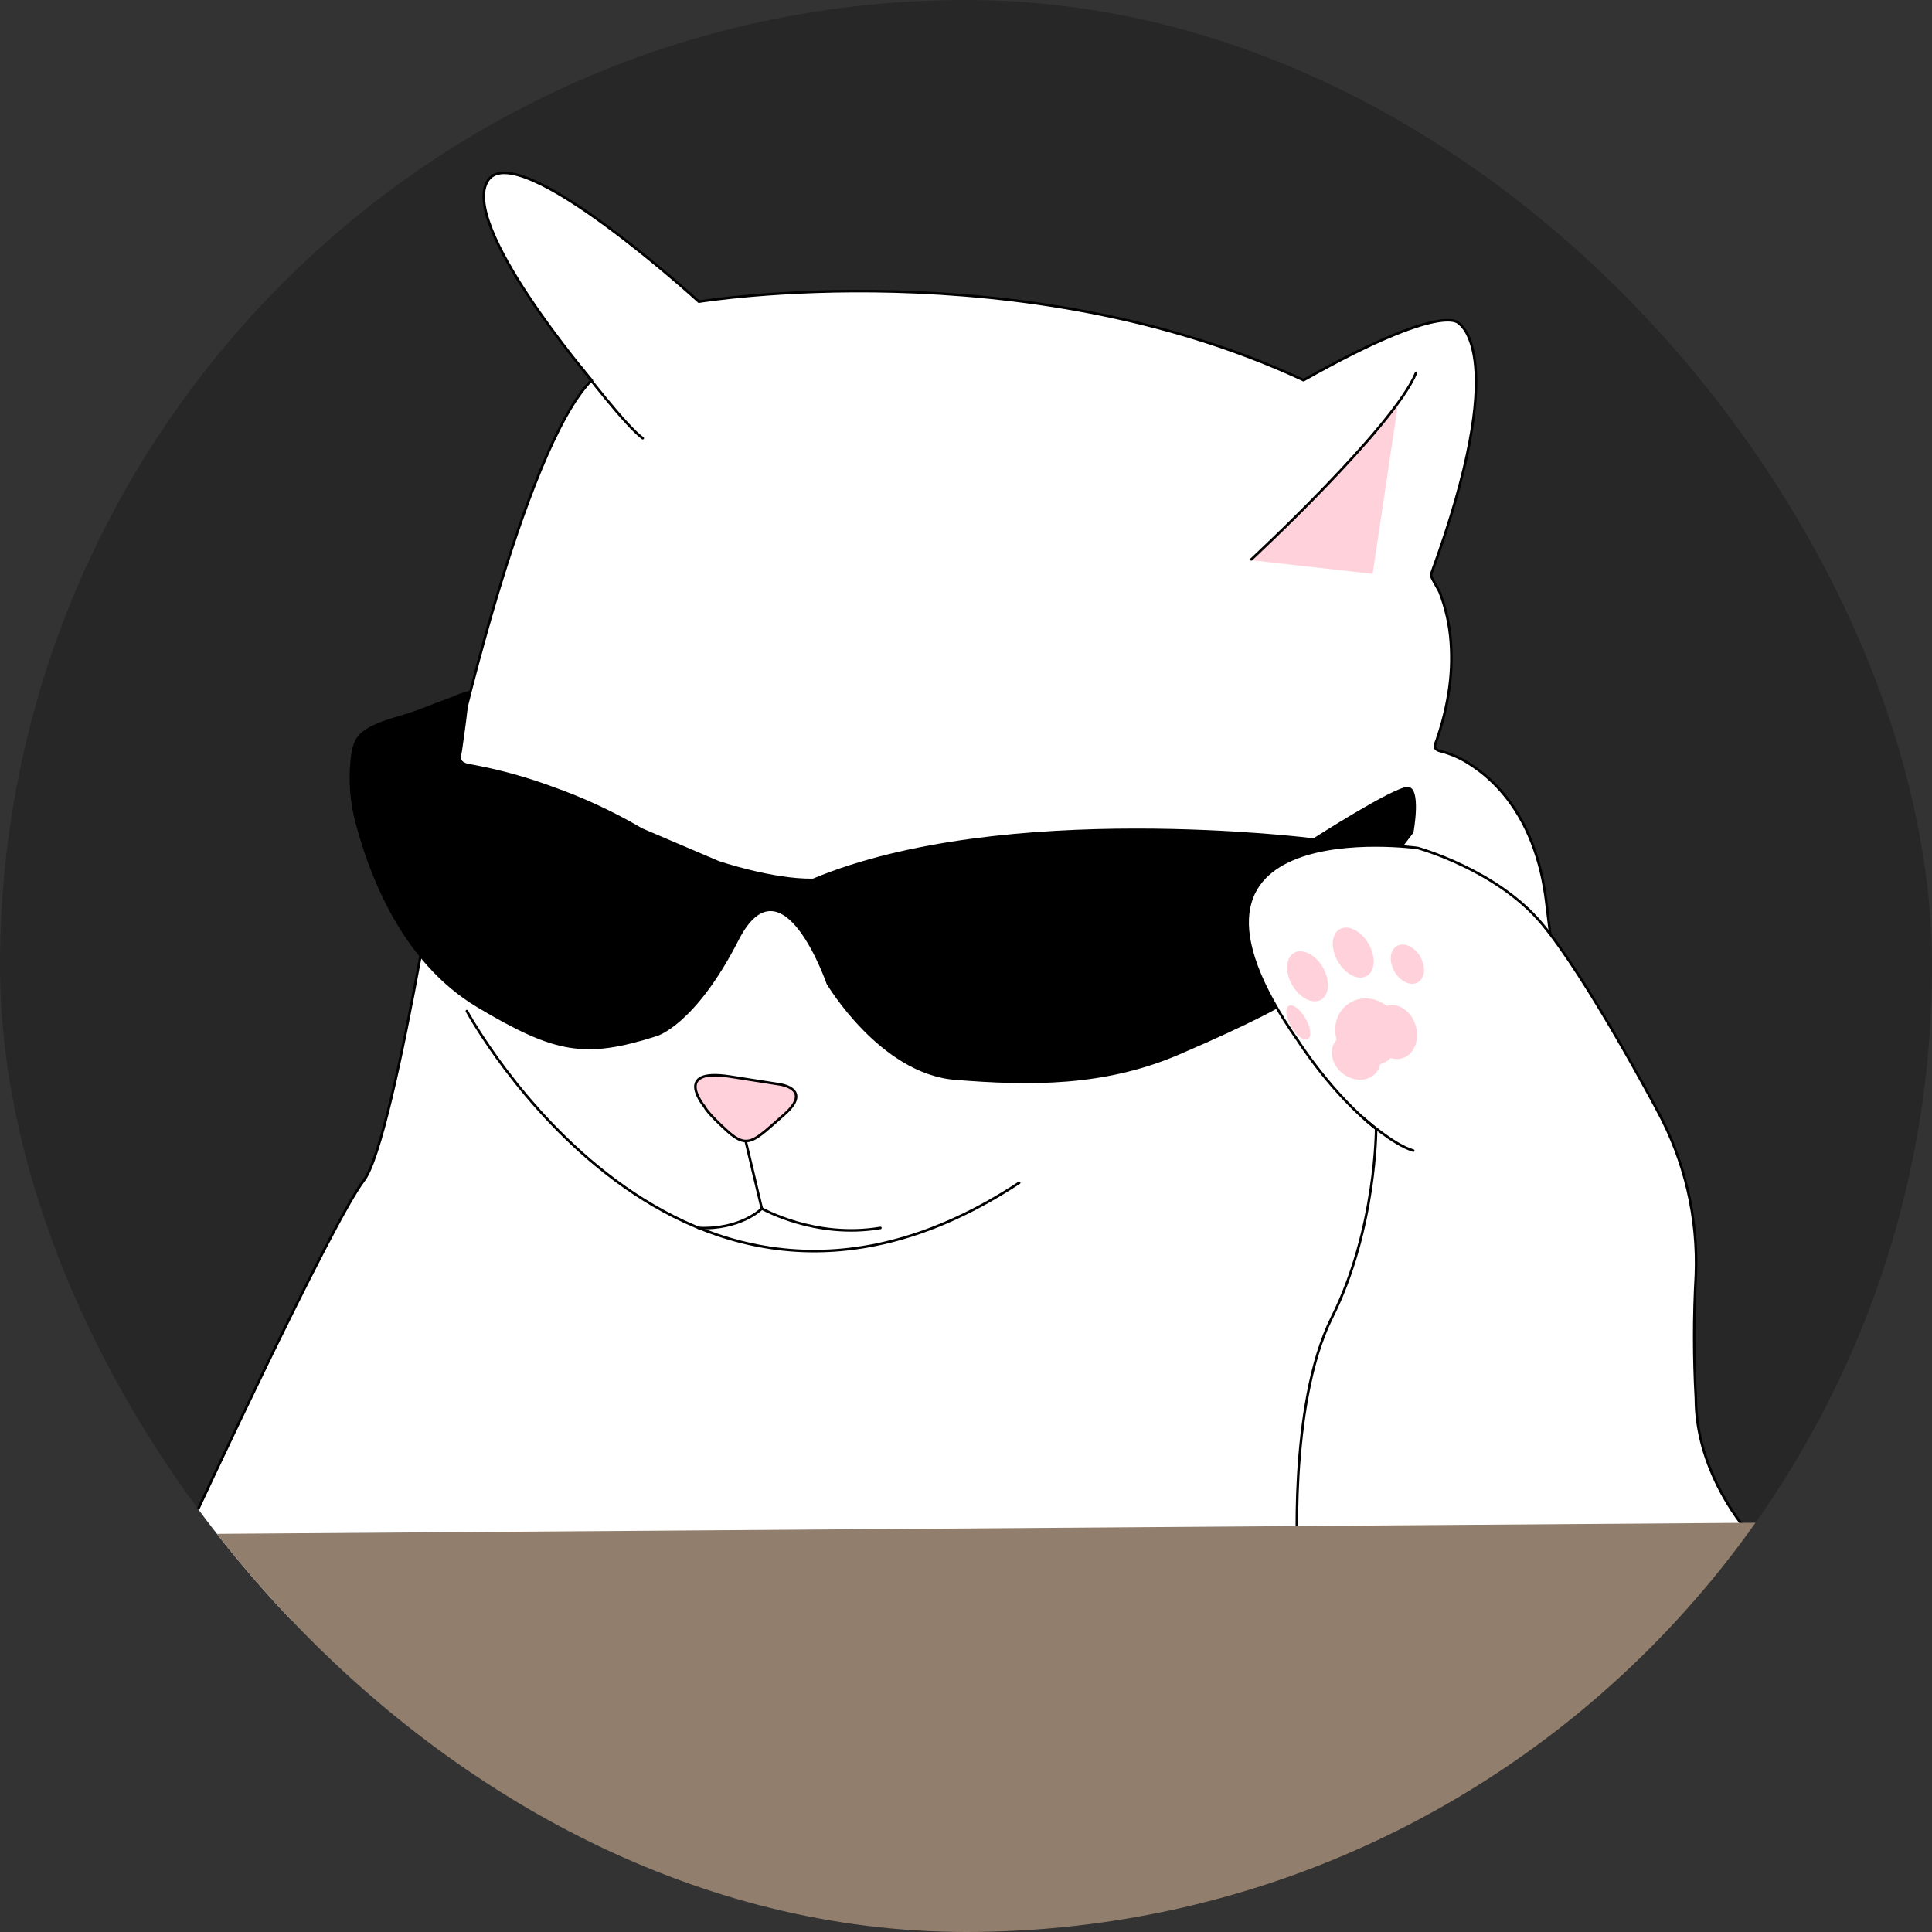 <svg width="760" height="760" viewBox="0 0 760 760" fill="none" xmlns="http://www.w3.org/2000/svg">
<rect x="0" y="0" width="760" height="760" fill="#333333" stroke="none"/>
<g clip-path="url(#clip0_335_1645)">
<rect width="760" height="760" rx="380" fill="#272727"/>
<path d="M232.713 149.547C232.713 149.547 180.204 87.82 192.041 70.837C203.878 53.853 274.929 118.677 274.929 118.677C274.929 118.677 401.588 97.76 512.793 149.547C568.734 117.999 573.895 127.248 573.895 127.248C573.895 127.248 594.829 139.208 562.908 226.025C562.642 226.742 565.954 231.978 566.287 232.815C568.759 239.167 570.253 245.857 570.716 252.656C571.198 259.312 570.904 266.001 569.838 272.589C569.219 276.529 568.371 280.429 567.298 284.27C566.686 286.45 566.016 288.611 565.289 290.755C564.505 293.041 563.454 294.649 566.619 295.486C570.11 296.362 573.456 297.736 576.555 299.566C581.781 302.69 586.484 306.613 590.493 311.194C601.054 323.22 606.321 338.888 608.236 354.569L644.626 651.563L64.876 636.174L76.195 597.344C76.195 597.344 130.434 480.827 143.122 464.362C155.811 447.897 178.075 300.775 178.075 300.775C178.075 300.775 205.421 177.321 232.713 149.547Z" fill="white" stroke="black" stroke-miterlimit="10" stroke-linecap="round"/>
<path d="M181.759 299.22C181.929 299.431 182.131 299.615 182.357 299.765C183.199 300.258 184.139 300.558 185.111 300.642C196.008 302.608 206.711 305.525 217.098 309.36C229.43 313.697 241.314 319.215 252.583 325.838L282.695 338.688C282.695 338.688 303.803 345.891 319.764 345.639C394.937 314.263 516.702 329.772 516.702 329.772C516.702 329.772 547.759 309.838 553.597 309.546C559.436 309.253 556.005 327.552 556.005 327.552L503.654 395.964C503.654 395.964 493.36 402.143 463.846 414.821C434.333 427.498 405.152 427.166 375.625 424.774C346.098 422.382 325.177 387.047 325.177 387.047C325.177 387.047 307.673 336.296 290.503 369.904C273.332 403.512 258.236 407.618 258.236 407.618C230.092 416.535 218.428 414.489 187.877 396.309C157.326 378.13 144.97 342.808 139.823 323.606C137.677 315.507 137.033 307.085 137.921 298.755C138.373 294.489 139.091 290.463 142.736 287.725C148.761 283.22 157.286 281.985 164.189 279.327C168.764 277.573 173.34 275.819 177.928 274.118C180.051 273.096 182.282 272.316 184.579 271.792C184.046 279.606 182.849 287.34 181.785 295.087C181.626 296.523 180.908 298.064 181.759 299.22Z" fill="black"/>
<path d="M688.011 603.125C688.011 603.125 667.116 580.295 667.116 550.142C666.222 533.978 666.222 517.776 667.116 501.611C667.998 479.026 662.75 456.623 651.927 436.774C651.927 436.774 624.382 384.815 606.626 363.459C588.87 342.104 557.667 333.573 557.667 333.573C557.667 333.573 446.463 318.144 510.823 409.705C510.823 409.705 523.951 430.409 541.321 444.043C541.321 444.043 541.454 483.272 523.951 518.249C506.448 553.225 510.557 616.507 510.557 616.507L688.011 603.125Z" fill="white" stroke="black" stroke-miterlimit="10" stroke-linecap="round"/>
<path d="M183.648 397.745C183.648 397.745 267.441 553.052 400.937 465.266" stroke="black" stroke-miterlimit="10" stroke-linecap="round"/>
<path d="M277.122 435.299C277.122 435.299 264.38 419.99 287.031 423.472C306.58 426.537 306.58 426.537 306.58 426.537C306.58 426.537 320.109 428.23 308.391 438.515C296.674 448.801 294.24 452.269 286.127 444.947C278.013 437.625 277.122 435.299 277.122 435.299Z" fill="#FFD2DB" stroke="black" stroke-miterlimit="10"/>
<path d="M293.323 448.854L299.681 475.431C299.681 475.431 291.528 483.79 274.729 483.046" stroke="black" stroke-miterlimit="10" stroke-linecap="round"/>
<path d="M299.642 475.378C299.642 475.378 320.59 487.431 346.326 483.033" stroke="black" stroke-miterlimit="10" stroke-linecap="round"/>
<path d="M-284.449 606.049L1024.96 596.585L1013.94 852L-312 807.067L-284.449 606.049Z" fill="#917E6C"/>
<path d="M492.629 220.431L539.965 225.746L550.02 158.411C534.911 178.012 514.92 198.903 492.629 220.431Z" fill="#FFD2DB"/>
<path d="M557.042 146.676C548.223 168.164 492.242 220.058 492.242 220.058" stroke="black" stroke-miterlimit="10" stroke-linecap="round"/>
<path d="M519.68 393.253C523.013 391.33 523.334 385.649 520.395 380.564C517.457 375.479 512.373 372.916 509.04 374.839C505.706 376.762 505.386 382.443 508.324 387.528C511.262 392.612 516.346 395.176 519.68 393.253Z" fill="#FFD2DB"/>
<path d="M545.754 417.263C551.51 413.374 552.767 405.184 548.561 398.971C544.356 392.757 536.28 390.874 530.524 394.763C524.768 398.653 523.511 406.843 527.716 413.056C531.922 419.269 539.998 421.153 545.754 417.263Z" fill="#FFD2DB"/>
<path d="M537.644 383.936C540.977 382.013 541.297 376.332 538.359 371.247C535.421 366.163 530.337 363.599 527.003 365.522C523.67 367.445 523.35 373.126 526.288 378.211C529.226 383.296 534.31 385.859 537.644 383.936Z" fill="#FFD2DB"/>
<path d="M557.765 386.429C560.57 384.811 560.996 380.299 558.715 376.352C556.434 372.405 552.311 370.517 549.505 372.135C546.7 373.754 546.275 378.265 548.556 382.212C550.836 386.159 554.96 388.047 557.765 386.429Z" fill="#FFD2DB"/>
<path d="M551.523 416.328C556.155 415.003 558.583 409.295 556.945 403.58C555.307 397.865 550.224 394.306 545.591 395.632C540.959 396.957 538.531 402.665 540.169 408.38C541.807 414.095 546.89 417.653 551.523 416.328Z" fill="#FFD2DB"/>
<path d="M541.591 421.661C544.47 417.874 543.191 412.061 538.733 408.679C534.276 405.296 528.329 405.624 525.45 409.411C522.57 413.198 523.85 419.01 528.307 422.393C532.764 425.776 538.712 425.448 541.591 421.661Z" fill="#FFD2DB"/>
<path d="M514.488 408.735C516.053 407.832 515.634 404.179 513.551 400.575C511.469 396.971 508.512 394.782 506.947 395.684C505.382 396.587 505.801 400.24 507.884 403.844C509.966 407.448 512.923 409.638 514.488 408.735Z" fill="#FFD2DB"/>
<path d="M536.175 439.618C536.175 439.618 547.853 450.249 555.939 452.614" stroke="black" stroke-miterlimit="10" stroke-linecap="round"/>
<path d="M228.723 144.71C228.723 144.71 246.306 167.766 252.836 172.391Z" fill="white"/>
<path d="M228.723 144.71C228.723 144.71 246.306 167.766 252.836 172.391" stroke="black" stroke-miterlimit="10" stroke-linecap="round"/>
</g>
<defs>
<clipPath id="clip0_335_1645">
<rect width="760" height="760" rx="380" fill="white"/>
</clipPath>
</defs>
</svg>
